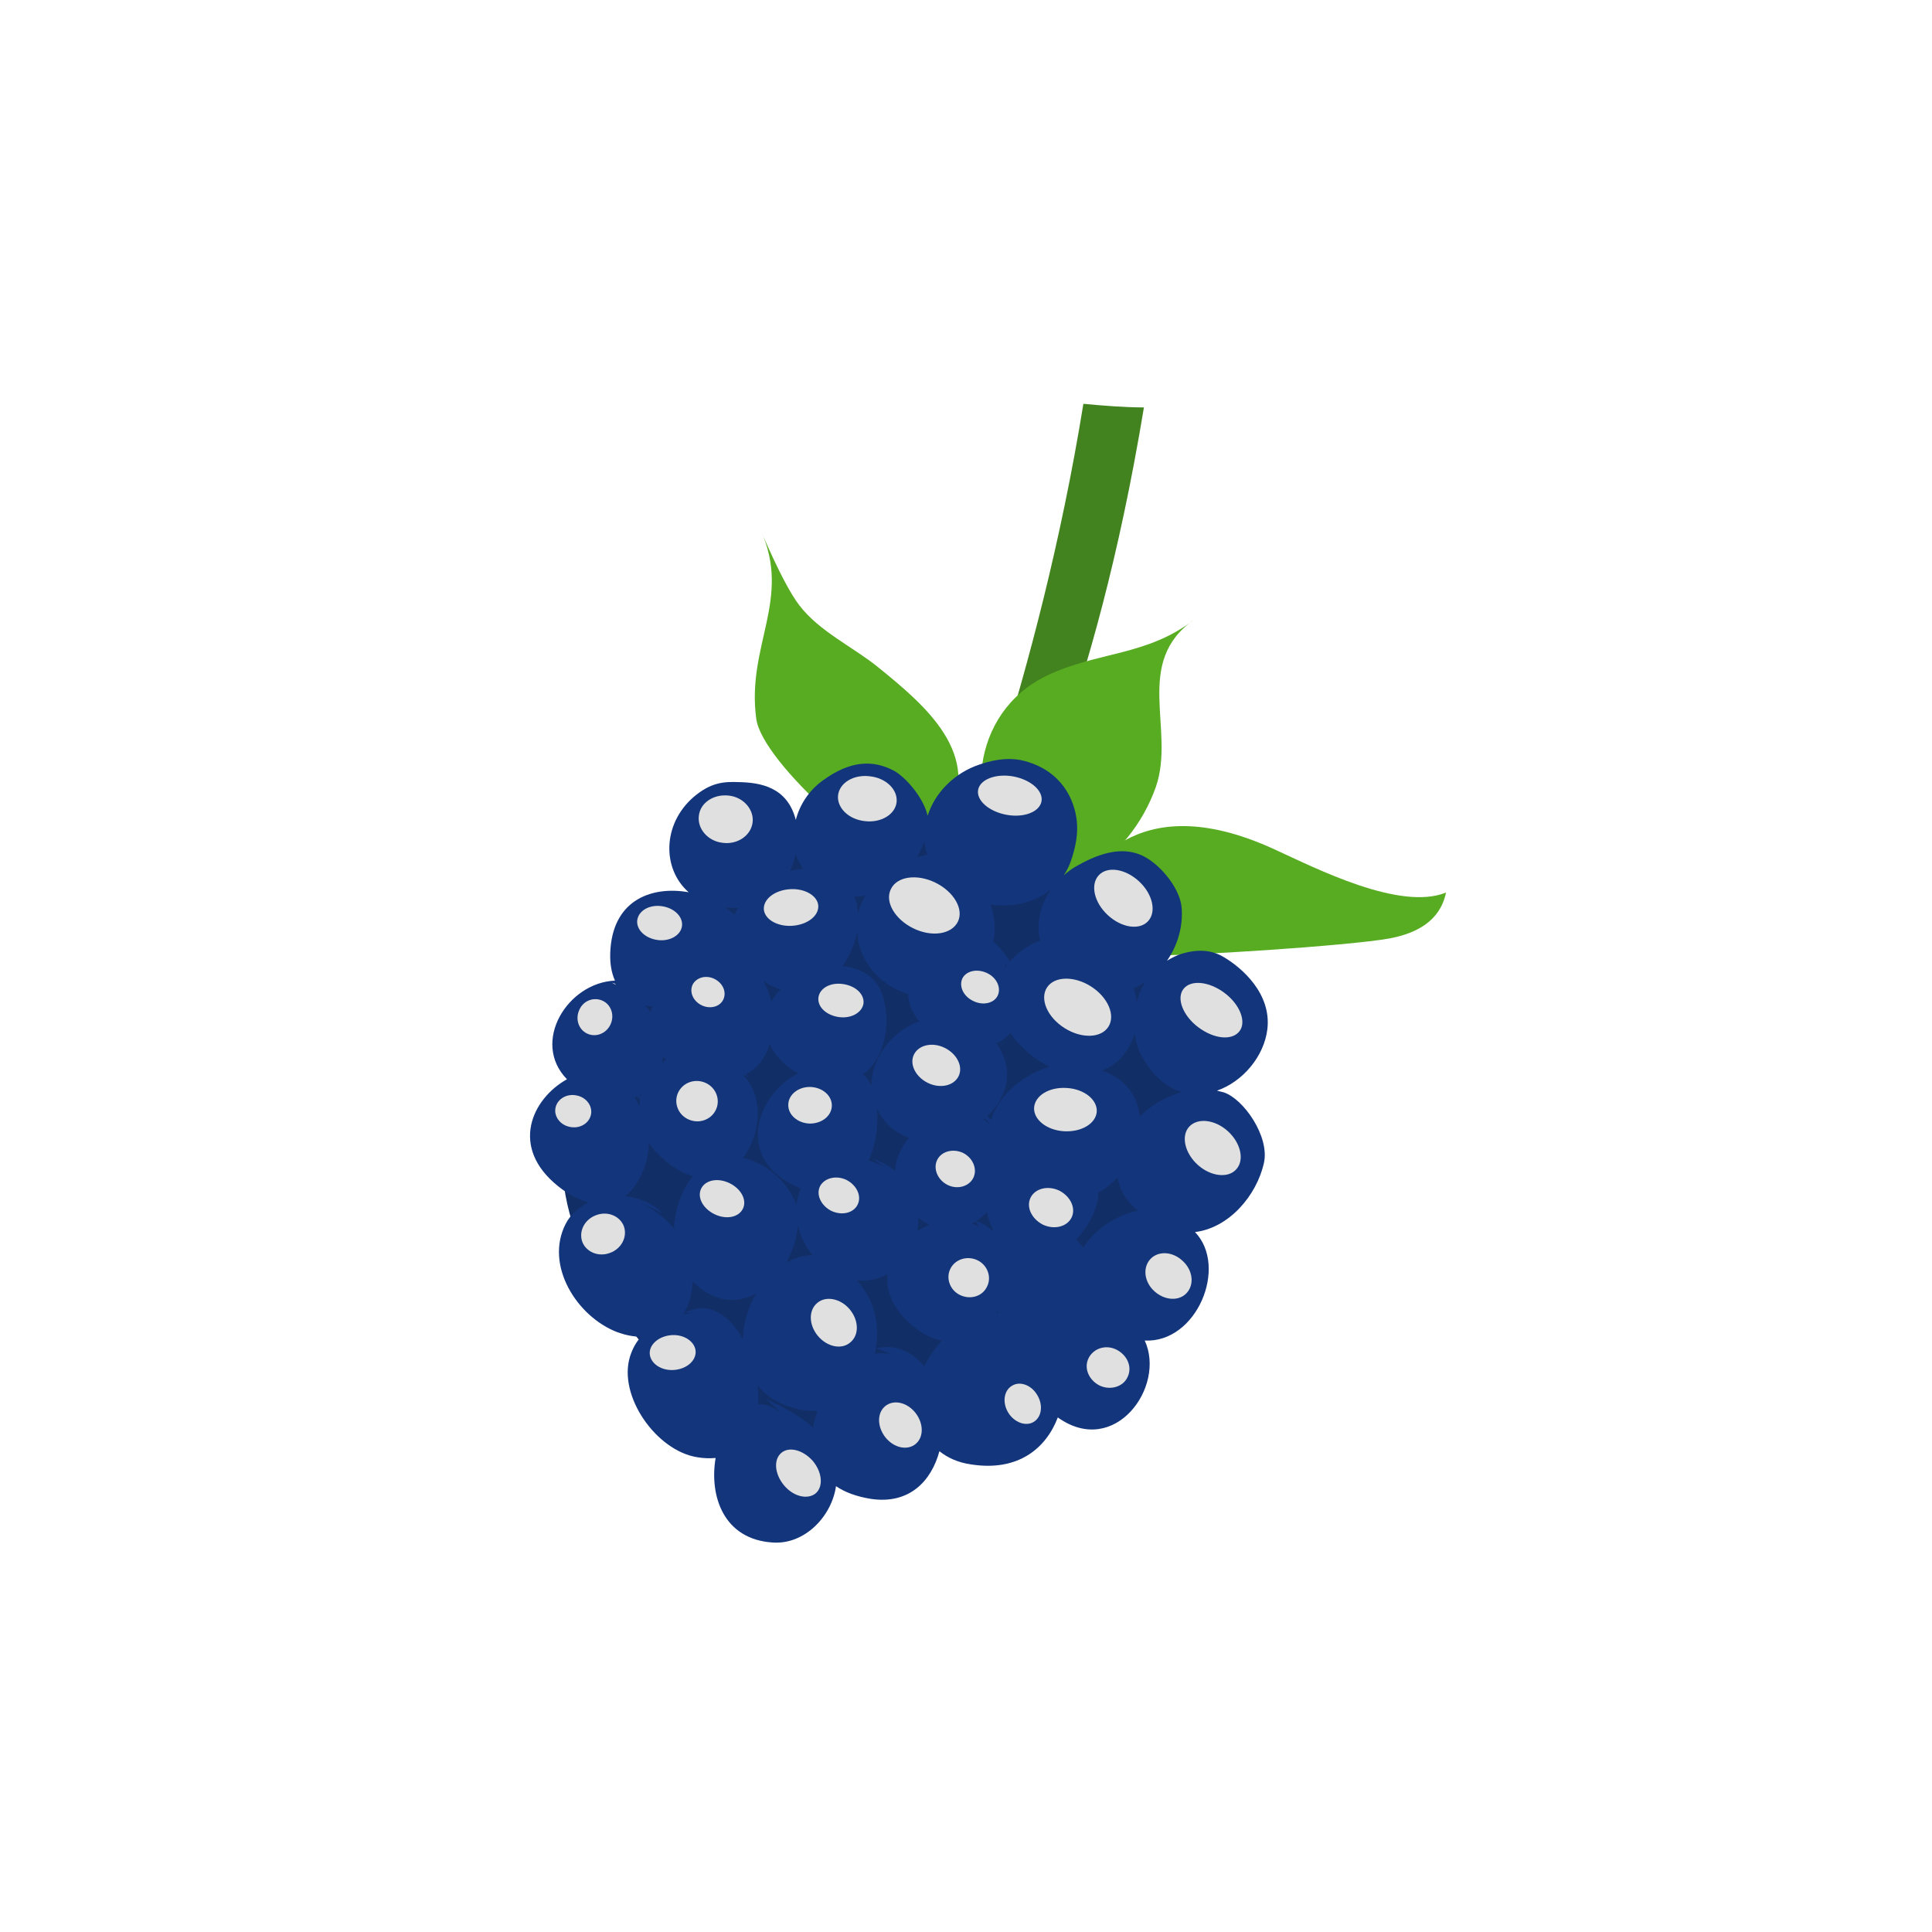 <svg  viewBox="0 0 122 122" fill="none" xmlns="http://www.w3.org/2000/svg">
<g id="Blueberry">
<path id="Vector" d="M68.412 25.499C65.584 43.016 59.962 56.826 59.962 56.826L63.754 55.933C64.184 53.093 69.067 44.903 72.235 25.728C70.971 25.722 69.685 25.62 68.412 25.499Z" fill="#42831F"/>
<path id="Vector_2" d="M59.808 51.824C62.093 47.629 58.468 44.578 55.45 42.133C53.889 40.863 51.733 39.877 50.473 38.22C49.432 36.869 48.038 33.474 48.038 33.474C50.008 37.869 47.128 40.748 47.755 45.391C48.143 48.201 55.652 54.717 58.401 55.42C60.326 55.902 58.564 50.922 60.07 52.019C59.933 52.234 59.962 51.756 59.808 51.824Z" fill="#58AC22"/>
<path id="Vector_3" d="M62.714 53.235C66.18 58.224 71.36 54.329 72.99 49.69C74.242 46.078 71.515 41.834 75.424 39.114C72.422 41.447 69.32 41.126 66.109 42.664C61.27 44.984 60.7 51.291 64.133 55.075L62.714 53.235Z" fill="#58AC22"/>
<path id="Vector_4" d="M67.575 56.465C68.609 55.36 71.425 49.464 80.504 53.645C83.128 54.847 88.389 57.535 91.311 56.364C90.937 58.164 89.457 58.931 87.761 59.257C85.204 59.724 74.597 60.412 72.506 60.321C70.272 60.194 68.026 56.449 67.575 56.465Z" fill="#58AC22"/>
<path id="Vector_5" d="M60.941 53.51C60.941 53.51 68.302 55.193 71.461 59.408C74.652 63.617 79.289 67.588 74.343 77.089C69.398 86.589 53.159 93.917 49.299 92.231C45.439 90.546 28.125 76.575 39.09 64.761C50.029 52.903 47.797 48.616 60.941 53.51Z" fill="#122E67"/>
<path id="Vector_6" d="M35.803 68.152C33.585 69.386 32.16 72.447 35.25 74.91C35.867 75.412 36.532 75.753 37.161 75.933C36.555 76.236 36.016 76.693 35.713 77.299C34.388 79.9 36.423 83.152 38.998 84.13C39.492 84.306 40.003 84.412 40.474 84.408C40.166 84.763 39.935 85.168 39.779 85.674C39.019 88.167 41.452 91.617 44.033 92.02C44.454 92.095 44.841 92.094 45.189 92.067C44.787 94.429 45.659 97.216 48.816 97.407C50.831 97.533 52.522 95.743 52.791 93.847C53.347 94.229 54.082 94.504 55.007 94.652C57.427 95.007 58.814 93.52 59.322 91.639C59.854 92.06 60.492 92.356 61.327 92.474C64.309 92.94 66.064 91.439 66.797 89.508C70.398 92.076 73.637 87.551 72.286 84.652C75.572 84.815 77.566 79.994 75.462 77.801C77.611 77.543 79.36 75.487 79.814 73.433C80.185 71.768 78.529 69.391 77.275 68.979C77.133 68.943 76.99 68.907 76.847 68.872C78.474 68.309 79.82 66.713 80.029 65C80.304 62.75 78.425 61.112 77.282 60.44C76.603 60.035 75.781 59.898 74.704 60.204C74.338 60.302 74.007 60.477 73.695 60.664C74.37 59.689 74.713 58.502 74.617 57.311C74.512 56.004 73.064 54.338 71.914 53.937C70.887 53.559 69.666 53.746 68.079 54.637C67.747 54.812 67.442 55.031 67.177 55.275C67.339 55.02 67.494 54.733 67.598 54.441C67.951 53.453 68.081 52.599 67.994 51.827C67.85 50.495 67.044 48.687 64.716 48.059C63.944 47.843 63.009 47.882 61.883 48.267C60.281 48.791 59.044 50.043 58.578 51.51C58.295 50.31 57.159 49.063 56.468 48.678C55.13 47.965 53.693 48.014 51.941 49.296C51.07 49.927 50.496 50.829 50.252 51.776C49.717 49.672 47.977 49.419 46.673 49.388C45.705 49.35 44.874 49.4 43.773 50.352C41.841 52.044 41.791 54.85 43.486 56.343C41.259 55.945 38.794 56.745 38.55 59.898C38.484 60.737 38.595 61.386 38.832 61.923C35.829 62.051 33.516 65.814 35.803 68.152ZM46.929 67.904C46.961 67.897 46.974 67.878 46.993 67.89L47.364 68.043C47.266 67.981 47.168 67.919 47.07 67.856C47.842 67.466 48.343 66.765 48.609 65.915C48.935 66.701 49.581 67.332 50.403 67.773C50.224 67.88 50.058 67.967 49.867 68.094C47.587 69.728 46.925 72.889 49.585 74.555C49.918 74.767 50.237 74.915 50.569 75.044C50.441 75.376 50.332 75.72 50.294 76.082C49.735 74.623 48.387 73.407 46.911 73.128C48.047 71.647 48.266 69.224 46.929 67.904ZM49.655 79.726C50.066 78.995 50.326 78.196 50.367 77.396L50.401 77.472C50.563 78.127 50.886 78.745 51.303 79.259C50.716 79.271 50.165 79.444 49.655 79.726ZM54.096 80.844C54.84 80.932 55.494 80.77 56.049 80.461C55.945 81.36 56.25 82.353 57.186 83.307C57.97 84.11 58.733 84.513 59.472 84.652C59.258 84.901 59.031 85.171 58.844 85.465C58.65 85.727 58.494 86.014 58.371 86.294C57.669 85.406 56.638 84.86 55.335 85.133L56.259 85.5C55.909 85.443 55.586 85.43 55.246 85.489C55.612 83.876 55.284 82.096 54.096 80.844ZM71.526 76.149C71.638 76.276 71.756 76.35 71.861 76.445C70.493 76.732 69.138 77.605 68.421 78.775C68.402 78.762 68.382 78.75 68.362 78.737C68.223 78.566 68.104 78.407 67.952 78.256C68.748 77.439 69.318 76.37 69.367 75.298C69.82 75.063 70.2 74.726 70.572 74.357C70.675 74.974 70.966 75.6 71.526 76.149ZM63.526 61.053C63.499 61.009 63.453 60.952 63.426 60.907L63.576 60.975C63.551 61.014 63.539 61.033 63.526 61.053ZM41.855 66.741C41.921 66.811 41.999 66.861 42.078 66.91C41.989 66.964 41.907 67.049 41.805 67.123L41.818 67.103C41.853 66.96 41.844 66.844 41.855 66.741ZM40.464 69.273C40.437 69.228 40.43 69.196 40.403 69.151C40.435 69.144 40.48 69.118 40.492 69.098C40.487 69.15 40.469 69.221 40.464 69.273ZM45.822 57.306C46.08 57.333 46.351 57.34 46.603 57.335C46.515 57.472 46.448 57.622 46.38 57.772C46.209 57.608 46.025 57.463 45.822 57.306ZM48.196 61.932C48.556 62.188 48.914 62.361 49.278 62.483C49.045 62.72 48.863 62.962 48.708 63.249C48.601 62.768 48.417 62.32 48.196 61.932ZM53.952 56.612C54.191 56.626 54.435 56.589 54.648 56.559C54.443 56.924 54.27 57.282 54.175 57.691C54.164 57.491 54.141 57.311 54.106 57.151L54.184 57.2C54.15 57.124 54.104 57.067 54.07 56.99C54.041 56.862 54.013 56.733 53.952 56.612ZM54.724 60.768C55.351 61.774 56.294 62.457 57.339 62.764C57.371 63.363 57.59 63.971 58.059 64.49C56.388 65.08 55.012 66.766 55.036 68.546L55.017 68.533C54.869 68.246 54.696 67.998 54.486 67.809C54.542 67.763 54.639 67.742 54.708 67.675C55.753 66.77 56.205 64.935 55.877 63.459C55.663 61.89 54.551 61.127 53.194 61.007C53.657 60.365 53.977 59.604 54.129 58.846C54.148 59.465 54.342 60.112 54.724 60.768ZM57.92 77.739C57.979 77.473 57.998 77.183 57.986 76.899C58.228 77.081 58.464 77.231 58.692 77.349C58.43 77.457 58.187 77.579 57.92 77.739ZM62.187 70.645L62.542 70.954C62.542 70.954 62.542 70.954 62.53 70.973C62.392 70.886 62.255 70.799 62.118 70.711C62.15 70.704 62.163 70.684 62.187 70.645ZM62.319 76.543C62.376 76.8 62.452 77.069 62.568 77.364C62.636 77.517 62.703 77.67 62.764 77.792C62.449 77.508 62.108 77.264 61.634 77.1C61.889 76.959 62.097 76.761 62.319 76.543ZM63.489 78.86L63.482 78.828C63.47 78.847 63.47 78.847 63.489 78.86ZM61.835 77.476C61.698 77.388 61.529 77.308 61.366 77.26C61.443 77.226 61.52 77.192 61.609 77.139L61.835 77.476ZM54.859 73.283C55.309 72.274 55.476 71.058 55.377 70.002C55.849 70.992 56.564 71.557 57.402 71.843C56.911 72.44 56.565 73.157 56.517 73.925C56.13 73.624 55.686 73.369 55.141 73.187L55.881 73.713C55.554 73.533 55.203 73.392 54.859 73.283ZM66.291 67.36C64.599 67.854 63.052 69.157 62.589 70.708C62.503 70.626 62.437 70.556 62.339 70.494C63.603 69.287 64.115 67.574 62.912 65.871C62.976 65.856 63.041 65.842 63.085 65.815L64.103 66.684C63.768 66.388 63.433 66.092 63.097 65.796C63.385 65.648 63.625 65.443 63.795 65.22C64.44 66.154 65.353 66.928 66.291 67.36ZM62.924 82.909C62.949 82.87 62.974 82.83 62.999 82.791C63.006 82.823 63.032 82.868 63.04 82.9C63.008 82.907 62.956 82.902 62.924 82.909ZM40.373 69.849C40.279 69.651 40.191 69.485 40.065 69.294C40.109 69.267 40.173 69.253 40.218 69.226L40.416 69.435C40.393 69.558 40.377 69.713 40.373 69.849ZM40.709 63.476C40.871 63.524 41.046 63.553 41.214 63.549C41.171 63.66 41.116 63.79 41.073 63.901C40.973 63.754 40.841 63.615 40.709 63.476ZM50.717 54.855C50.453 54.88 50.176 54.925 49.887 54.989C50.048 54.65 50.169 54.286 50.226 53.937C50.362 54.244 50.517 54.563 50.717 54.855ZM58.367 53.139C58.412 53.416 58.456 53.692 58.553 53.974C58.328 54.024 58.136 54.067 57.911 54.117C58.098 53.822 58.239 53.471 58.367 53.139ZM66.364 56.163C65.688 57.138 65.422 58.292 65.684 59.395C65.153 59.581 64.65 59.894 64.168 60.304C64.029 60.436 63.89 60.568 63.77 60.713C63.45 60.178 63.074 59.773 62.719 59.464C62.895 58.667 62.821 57.876 62.534 57.114C63.912 57.33 65.324 57.017 66.364 56.163ZM72.323 61.996C72.073 62.388 71.902 62.83 71.783 63.278C71.751 62.982 71.687 62.693 71.59 62.411C71.865 62.283 72.107 62.162 72.323 61.996ZM74.644 68.957C73.643 69.23 72.688 69.779 71.974 70.51C71.839 69.293 71.17 68.179 69.669 67.637L69.716 67.694C69.676 67.669 69.618 67.632 69.578 67.606C70.621 67.223 71.319 66.344 71.65 65.26C71.725 65.749 71.832 66.23 72.08 66.664C72.811 67.983 73.709 68.693 74.644 68.957ZM47.871 88.676C47.889 88.302 47.88 87.883 47.846 87.503C48.256 87.984 48.807 88.418 49.549 88.725C50.322 89.024 51.002 89.126 51.633 89.087C51.492 89.438 51.403 89.794 51.346 90.144C50.504 89.388 49.422 88.837 48.367 88.33L49.702 89.566C49.069 88.915 48.438 88.651 47.871 88.676ZM43.222 82.906L43.912 82.904C43.648 82.929 43.384 82.954 43.14 82.991C43.389 82.599 43.573 82.137 43.671 81.594C43.718 81.347 43.72 81.128 43.721 80.909C45.105 82.285 46.563 82.332 47.749 81.681C47.239 82.569 46.938 83.562 46.907 84.563C46.062 83.033 44.727 82.1 43.222 82.906ZM40.105 75.768L41.825 76.615C41.212 75.977 40.36 75.627 39.481 75.536C39.721 75.331 39.955 75.094 40.155 74.78C40.754 73.839 40.968 72.983 40.97 72.158C41.077 72.336 41.216 72.507 41.355 72.678C42.212 73.582 43.029 74.075 43.762 74.266C43.045 75.132 42.626 76.353 42.561 77.58C41.959 76.838 41.101 76.237 40.105 75.768ZM38.641 62.05L38.843 62.123C38.862 62.135 38.869 62.167 38.889 62.18C38.798 62.149 38.719 62.099 38.641 62.05Z" fill="#13357B"/>
<path id="Vector_7" d="M56.255 56.149C55.859 56.945 56.508 58.047 57.661 58.615C58.834 59.197 60.088 59.003 60.484 58.208C60.88 57.413 60.231 56.31 59.078 55.742C57.904 55.16 56.631 55.342 56.255 56.149Z" fill="#E0E0E0"/>
<path id="Vector_8" d="M48.233 57.409C48.273 58.041 49.07 58.52 50.016 58.462C50.963 58.403 51.7 57.852 51.673 57.201C51.634 56.57 50.837 56.09 49.89 56.149C48.943 56.208 48.207 56.759 48.233 57.409Z" fill="#E0E0E0"/>
<path id="Vector_9" d="M44.13 51.518C44.024 52.332 44.705 53.124 45.636 53.221C46.574 53.349 47.419 52.757 47.524 51.943C47.63 51.128 46.949 50.336 46.018 50.239C45.068 50.131 44.215 50.69 44.13 51.518Z" fill="#E0E0E0"/>
<path id="Vector_10" d="M61.766 49.875C61.645 50.542 62.44 51.241 63.547 51.45C64.654 51.659 65.646 51.27 65.767 50.603C65.888 49.937 65.093 49.238 63.986 49.029C62.898 48.833 61.887 49.209 61.766 49.875Z" fill="#E0E0E0"/>
<path id="Vector_11" d="M69.38 55.273C68.838 55.865 69.088 56.989 69.956 57.789C70.824 58.59 71.956 58.76 72.499 58.168C73.041 57.576 72.791 56.453 71.923 55.652C71.055 54.851 69.923 54.682 69.38 55.273Z" fill="#E0E0E0"/>
<path id="Vector_12" d="M74.73 62.453C74.271 63.044 74.701 64.144 75.671 64.871C76.66 65.611 77.798 65.729 78.268 65.12C78.727 64.529 78.297 63.429 77.327 62.702C76.358 61.974 75.2 61.844 74.73 62.453Z" fill="#E0E0E0"/>
<path id="Vector_13" d="M52.92 50.223C52.84 50.999 53.578 51.744 54.612 51.851C55.634 51.978 56.538 51.424 56.618 50.648C56.699 49.873 55.961 49.127 54.926 49.02C53.905 48.893 53.013 49.428 52.92 50.223Z" fill="#E0E0E0"/>
<path id="Vector_14" d="M60.773 61.78C60.545 62.269 60.823 62.914 61.461 63.211C62.067 63.514 62.773 63.357 63.002 62.868C63.23 62.38 62.952 61.734 62.313 61.438C61.695 61.155 61.021 61.304 60.773 61.78Z" fill="#E0E0E0"/>
<path id="Vector_15" d="M66.109 62.365C65.647 63.09 66.135 64.228 67.214 64.915C68.293 65.601 69.53 65.562 69.992 64.837C70.454 64.111 69.965 62.973 68.887 62.287C67.828 61.612 66.571 61.639 66.109 62.365Z" fill="#E0E0E0"/>
<path id="Vector_16" d="M75.096 71.145C74.566 71.718 74.808 72.809 75.63 73.553C76.452 74.296 77.558 74.421 78.067 73.837C78.597 73.264 78.355 72.173 77.533 71.429C76.711 70.686 75.625 70.573 75.096 71.145Z" fill="#E0E0E0"/>
<path id="Vector_17" d="M65.299 69.953C65.264 70.702 66.103 71.374 67.195 71.435C68.286 71.496 69.209 70.954 69.258 70.185C69.293 69.436 68.454 68.764 67.363 68.703C66.252 68.63 65.348 69.184 65.299 69.953Z" fill="#E0E0E0"/>
<path id="Vector_18" d="M57.715 66.586C57.412 67.192 57.809 67.996 58.585 68.379C59.36 68.763 60.227 68.57 60.53 67.964C60.833 67.358 60.436 66.554 59.66 66.171C58.885 65.787 58.018 65.98 57.715 66.586Z" fill="#E0E0E0"/>
<path id="Vector_19" d="M51.681 62.993C51.61 63.582 52.182 64.111 52.965 64.224C53.747 64.336 54.435 63.947 54.526 63.372C54.598 62.783 54.026 62.254 53.243 62.141C52.441 62.016 51.752 62.405 51.681 62.993Z" fill="#E0E0E0"/>
<path id="Vector_20" d="M40.24 58.107C40.168 58.695 40.728 59.245 41.511 59.357C42.293 59.469 42.994 59.061 43.066 58.473C43.137 57.885 42.577 57.335 41.794 57.223C41.012 57.11 40.324 57.499 40.24 58.107Z" fill="#E0E0E0"/>
<path id="Vector_21" d="M72.627 79.524C72.142 80.07 72.258 80.97 72.909 81.55C73.559 82.129 74.463 82.181 74.948 81.635C75.433 81.09 75.318 80.19 74.667 79.61C74.029 79.011 73.112 78.979 72.627 79.524Z" fill="#E0E0E0"/>
<path id="Vector_22" d="M68.743 85.758C68.427 86.384 68.746 87.138 69.431 87.491C70.108 87.812 70.916 87.582 71.199 86.964C71.515 86.338 71.196 85.584 70.511 85.231C69.846 84.89 69.058 85.132 68.743 85.758Z" fill="#E0E0E0"/>
<path id="Vector_23" d="M63.909 87.504C63.386 87.805 63.286 88.569 63.661 89.193C64.035 89.817 64.769 90.091 65.26 89.797C65.782 89.496 65.882 88.733 65.508 88.109C65.146 87.465 64.412 87.191 63.909 87.504Z" fill="#E0E0E0"/>
<path id="Vector_24" d="M55.895 88.796C55.368 89.233 55.393 90.103 55.91 90.763C56.447 91.435 57.296 91.617 57.822 91.18C58.348 90.743 58.323 89.873 57.806 89.214C57.269 88.541 56.421 88.359 55.895 88.796Z" fill="#E0E0E0"/>
<path id="Vector_25" d="M51.617 82.269C51.047 82.733 51.066 83.654 51.642 84.352C52.218 85.049 53.138 85.249 53.689 84.773C54.26 84.309 54.24 83.387 53.664 82.69C53.088 81.993 52.156 81.813 51.617 82.269Z" fill="#E0E0E0"/>
<path id="Vector_26" d="M60.013 80.119C59.709 80.725 59.996 81.487 60.635 81.783C61.293 82.091 62.049 81.856 62.332 81.237C62.635 80.631 62.348 79.87 61.71 79.574C61.072 79.278 60.316 79.513 60.013 80.119Z" fill="#E0E0E0"/>
<path id="Vector_27" d="M59.178 73.249C58.912 73.796 59.205 74.506 59.83 74.822C60.456 75.137 61.2 74.922 61.465 74.374C61.731 73.827 61.439 73.117 60.813 72.802C60.175 72.506 59.444 72.702 59.178 73.249Z" fill="#E0E0E0"/>
<path id="Vector_28" d="M65.078 75.627C64.787 76.213 65.138 76.96 65.842 77.326C66.559 77.672 67.374 77.474 67.665 76.888C67.955 76.301 67.604 75.554 66.9 75.188C66.183 74.842 65.368 75.04 65.078 75.627Z" fill="#E0E0E0"/>
<path id="Vector_29" d="M51.782 74.907C51.516 75.454 51.853 76.137 52.498 76.465C53.156 76.774 53.894 76.61 54.16 76.063C54.426 75.515 54.089 74.832 53.444 74.504C52.786 74.196 52.055 74.392 51.782 74.907Z" fill="#E0E0E0"/>
<path id="Vector_30" d="M49.778 69.746C49.753 70.391 50.357 70.914 51.106 70.95C51.868 70.966 52.502 70.488 52.528 69.843C52.553 69.197 51.948 68.675 51.199 68.639C50.418 68.61 49.791 69.12 49.778 69.746Z" fill="#E0E0E0"/>
<path id="Vector_31" d="M42.836 68.963C42.52 69.589 42.794 70.37 43.452 70.678C44.11 70.987 44.879 70.732 45.194 70.106C45.51 69.48 45.236 68.699 44.578 68.391C43.92 68.082 43.151 68.337 42.836 68.963Z" fill="#E0E0E0"/>
<path id="Vector_32" d="M43.736 62.179C43.52 62.648 43.765 63.217 44.312 63.483C44.84 63.736 45.462 63.581 45.678 63.112C45.894 62.643 45.649 62.074 45.102 61.809C44.574 61.555 43.972 61.723 43.736 62.179Z" fill="#E0E0E0"/>
<path id="Vector_33" d="M36.592 63.749C36.314 64.316 36.516 64.995 37.063 65.261C37.61 65.527 38.263 65.281 38.541 64.714C38.819 64.147 38.618 63.468 38.071 63.202C37.523 62.936 36.851 63.17 36.592 63.749Z" fill="#E0E0E0"/>
<path id="Vector_34" d="M35.084 69.927C34.954 70.478 35.366 71.043 35.981 71.159C36.584 71.294 37.183 70.959 37.313 70.408C37.443 69.858 37.032 69.292 36.416 69.176C35.814 69.041 35.215 69.376 35.084 69.927Z" fill="#E0E0E0"/>
<path id="Vector_35" d="M44.275 75.06C44.009 75.607 44.385 76.315 45.121 76.674C45.858 77.032 46.647 76.874 46.913 76.326C47.179 75.779 46.803 75.071 46.066 74.713C45.33 74.354 44.54 74.513 44.275 75.06Z" fill="#E0E0E0"/>
<path id="Vector_36" d="M39.397 77.439C39.151 76.787 38.37 76.455 37.641 76.735C36.924 76.995 36.533 77.739 36.767 78.411C37.013 79.063 37.794 79.395 38.523 79.115C39.24 78.855 39.63 78.112 39.397 77.439Z" fill="#E0E0E0"/>
<path id="Vector_37" d="M41.029 85.479C41.062 86.078 41.723 86.554 42.522 86.512C43.32 86.469 43.948 85.959 43.929 85.341C43.897 84.742 43.235 84.265 42.436 84.308C41.638 84.351 40.998 84.88 41.029 85.479Z" fill="#E0E0E0"/>
<path id="Vector_38" d="M49.328 91.753C48.834 92.183 48.918 93.09 49.513 93.8C50.109 94.51 50.996 94.716 51.51 94.299C52.004 93.87 51.92 92.962 51.325 92.252C50.697 91.55 49.822 91.323 49.328 91.753Z" fill="#E0E0E0"/>
</g>
</svg>
